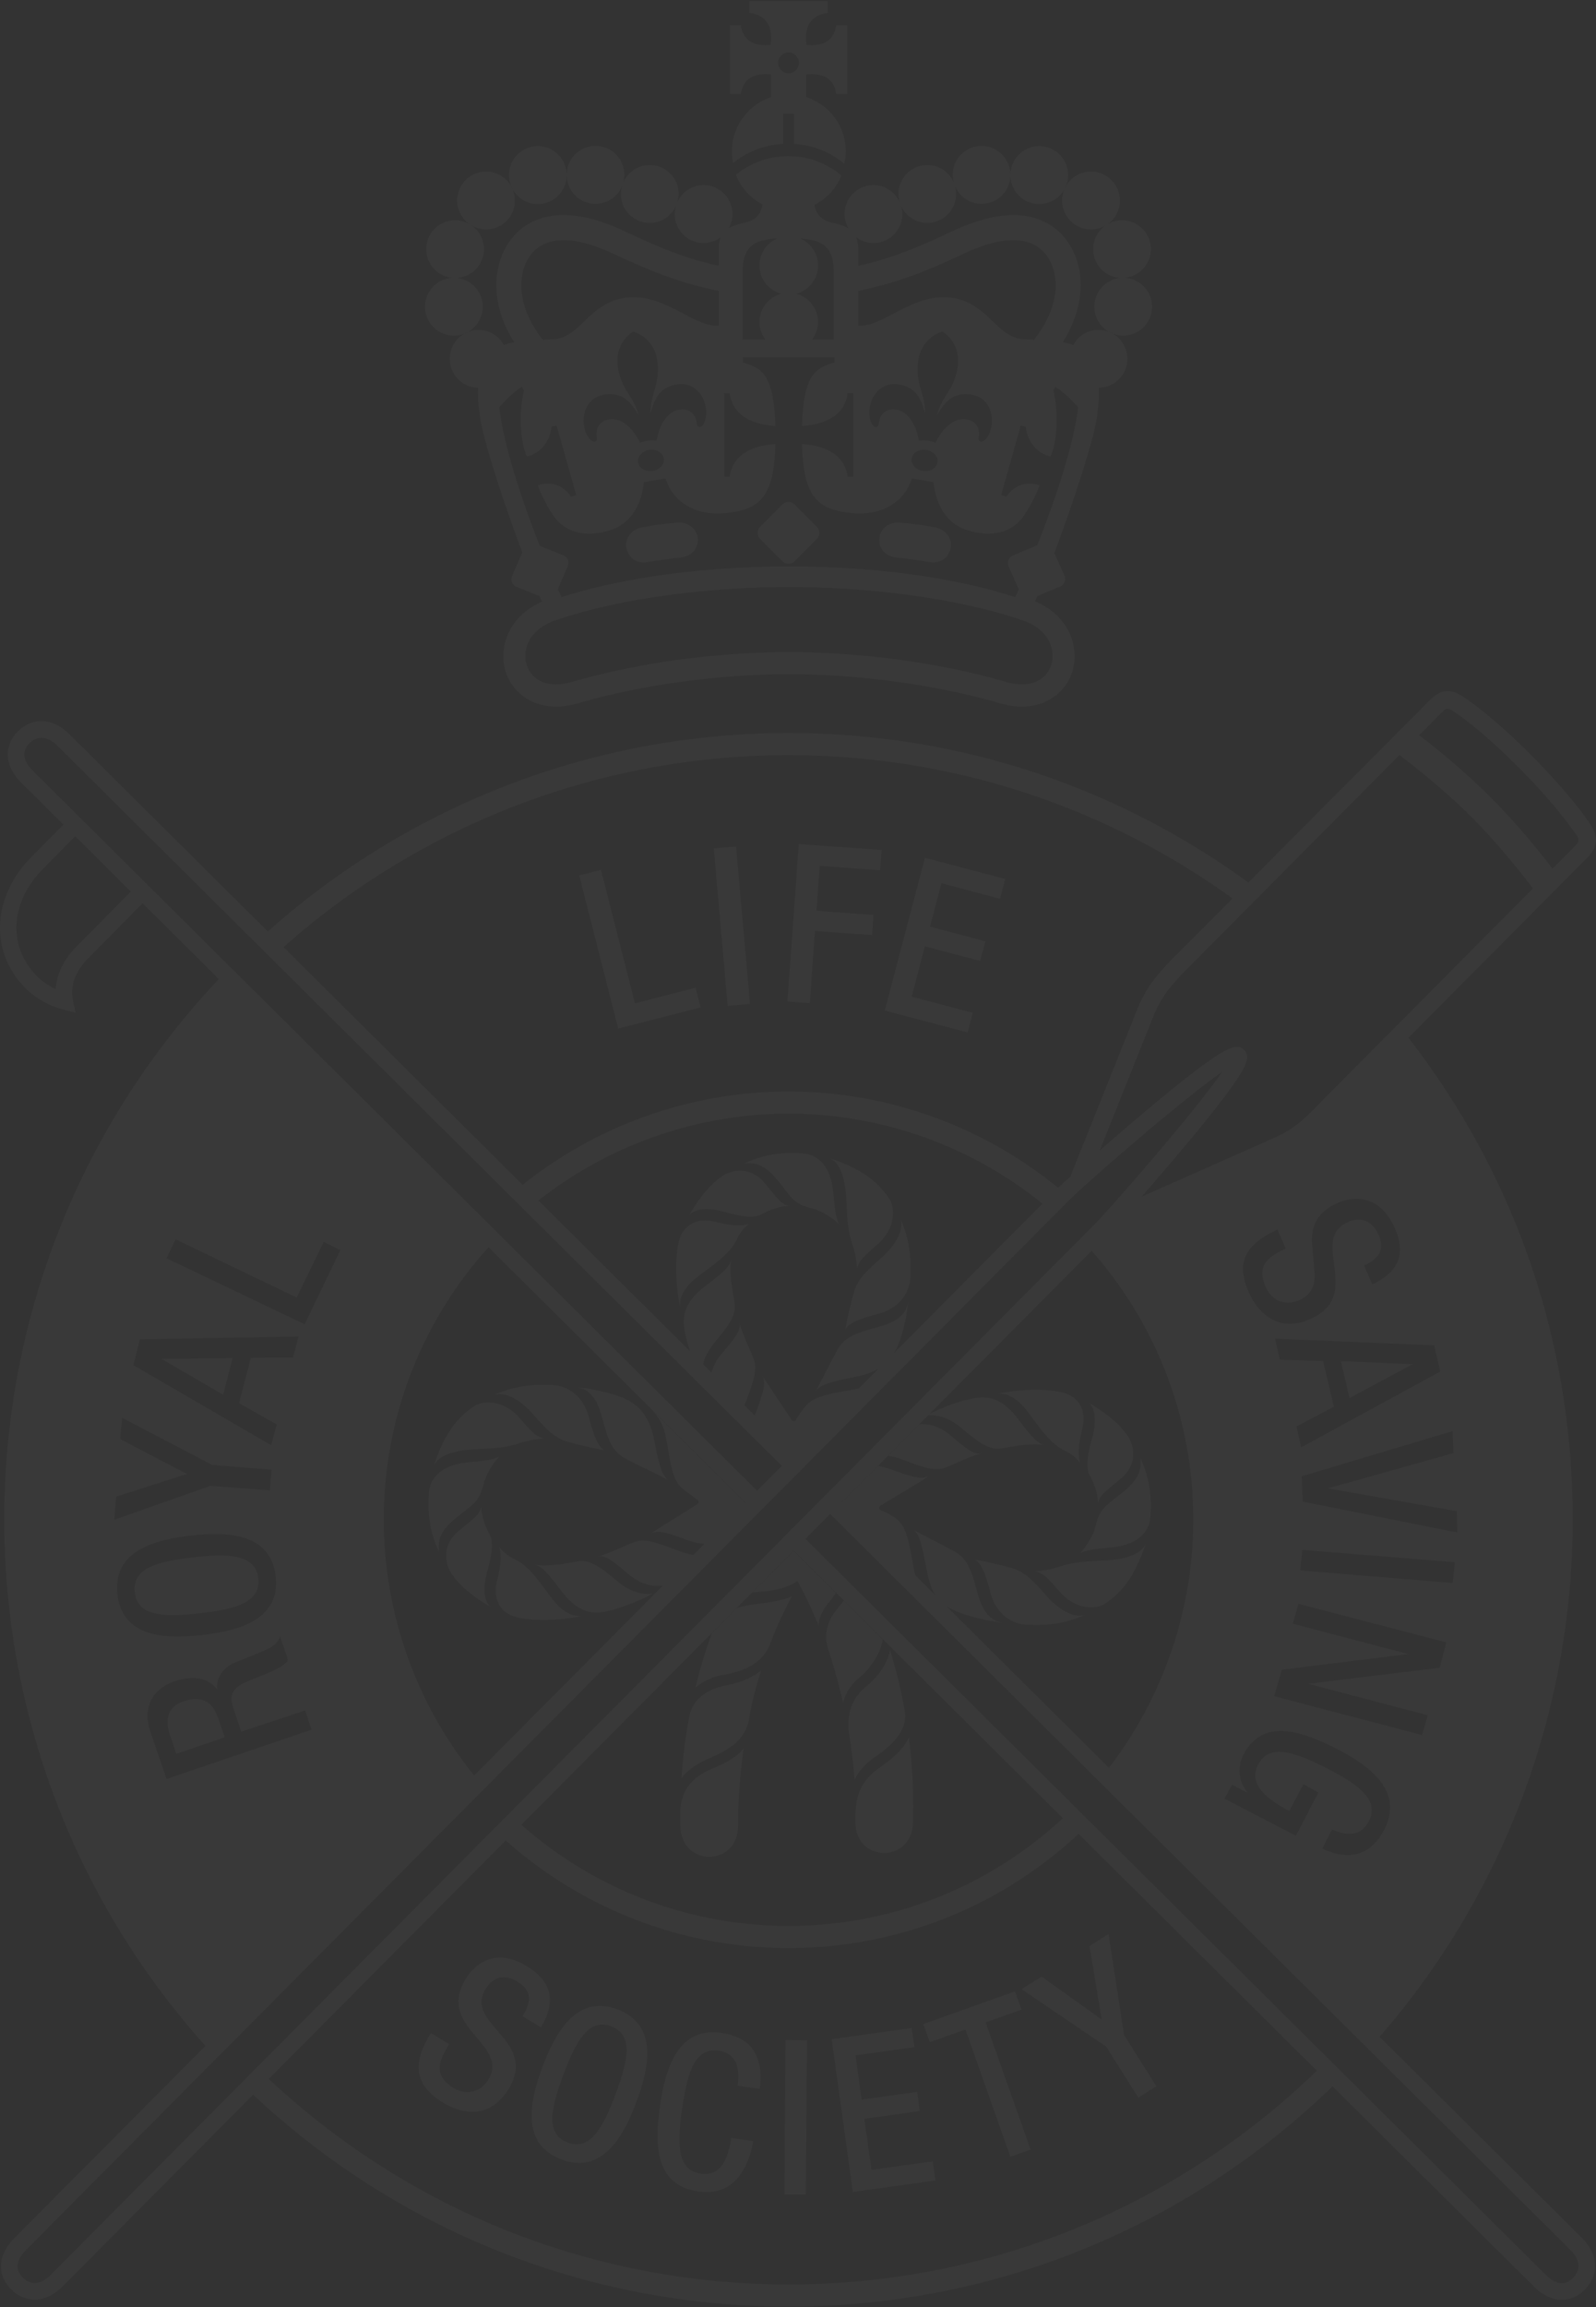 <svg width="1008" height="1456" xmlns="http://www.w3.org/2000/svg"><rect width="100%" height="100%" fill="#333333" stroke="none"/><path d="M902.67 442.233c9.315-9.383 15.392-7.095 25.754.466 10.292 7.422 23.472 18.648 38.677 33.889 15.508 15.59 26.476 28.637 33.904 38.743 7.708 10.27 10.385 17.06 1.071 26.396L889.537 654.922c67.994 87.709 103.76 192.712 103.76 304.086 0 120.29-43.31 236.029-121.969 326.421l127.79 126.965c6.8 6.769 8.267 13.304 8.267 17.598.024 5.462-2.282 10.806-6.45 14.984-4.098 4.178-9.081 6.395-14.39 6.442-4.238.023-10.758-1.424-17.767-8.38l-127.162-126.31c-92.77 89.645-214.6 138.984-343.624 138.984-126.254 0-246.058-47.472-338.106-133.733L39.523 1443.015c-6.799 6.839-13.319 8.262-17.58 8.262-5.472 0-10.781-2.31-14.95-6.488-4.144-4.13-6.356-9.125-6.38-14.47 0-4.224 1.444-10.76 8.406-17.785l120.736-121.363C47.79 1199.868 2.685 1082.145 2.685 959.008c0-127.572 48.132-248.539 135.522-341.102l-48.154-47.845c-5.91 5.97-33.334 33.727-34.429 34.835l-.034.034c-7.87 7.958-11.386 17.41-9.593 25.906l1.746 8.332-8.196-2.17c-8.965-2.357-16.859-6.862-23.495-13.397-22.727-22.756-21.167-57.53 3.702-82.667l9.135-9.241.559-.565 1.124-1.137.845-.855.562-.569 8.08-8.172L13.42 493.93c-7.032-6.955-8.522-13.49-8.522-17.738-.023-5.345 2.142-10.34 6.24-14.47 4.169-4.225 9.478-6.582 14.95-6.605 4.261-.024 10.78 1.354 17.627 8.122l125.439 124.63c90.697-80.8 207.287-125.26 328.838-125.26 105.204 0 205.587 32.651 290.463 94.337zm-221.445 715.135c-50.017 46.491-114.844 72.07-183.233 72.07-66.085 0-129.258-24.109-178.577-67.893L169.76 1312.036c89.393 83.648 205.704 129.672 328.233 129.672 125.276 0 243.59-47.868 333.704-134.853zm-156.92-201.884l-15.579 15.684 467.41 464.356c3.54 3.547 7.125 5.39 10.362 5.39 2.492-.022 4.844-1.143 6.986-3.313 1.56-1.587 3.423-4.178 3.423-7.586-.024-3.29-1.817-6.791-5.193-10.152 0 0-232.04-230.52-467.41-464.38zm247.524-278.95c-24.73 17.015-84.736 69.2-96.239 80.637l-.093.023-659.003 662.739c-3.54 3.548-5.402 7.142-5.38 10.363 0 2.52 1.096 4.877 3.261 7.048 1.584 1.564 4.145 3.43 7.568 3.43 3.283 0 6.776-1.796 10.152-5.18 376.97-379.098 376.946-379.075 659.143-662.856 10.315-10.386 63.406-71.207 80.591-96.204zm-275.7 610.926l13.529.14-.676 97.37-13.575-.022.722-97.488zm-61.567.07c5.682-4.248 12.737-5.788 20.957-4.574 18.768 2.73 26.755 14.003 24.38 34.588l-.163.77-13.925-2.007.14-.817c.21-1.82.326-3.5.326-5.088 0-9.615-4.075-14.913-12.388-16.174-14.484-2.1-19.56 12.323-23.006 36.27-2.096 14.376-3.283 28.683 2.189 36.012 2.165 2.917 5.285 4.62 9.523 5.228 12.848 1.898 16.884-9.384 19.013-20.885l.128-.704.07-.91 13.995 2.03s-.163.98-.163 1.004c-3.26 15.894-11.923 34.145-34.696 30.737-8.522-1.19-14.996-4.667-19.21-10.339-8.337-11.156-6.94-29.5-4.774-44.227 1.933-13.374 5.868-32.162 17.604-40.914zm141.273-7.655l1.7 12.09-.35.046c-1.443.187-34.206 4.831-36.86 5.111l1.715 12.401.124.897.062.449.187 1.348c.888 6.425 1.733 12.535 1.777 12.866l16.236-2.268 1.042-.145 17.813-2.489 1.654 12.113-16.23 2.282-1.04.146-.52.073-1.04.146-16.215 2.278c.044.33 1.024 7.314 2.057 14.694l.199 1.416c1.103 7.877 2.203 15.748 2.238 16.075.361-.059 10.048-1.4 19.644-2.728l1.15-.16 17.953-2.48 1.7 12.066-52.183 7.282-13.389-96.46 50.576-7.05zm-207.218-11.717c6.404-2.964 13.622-2.964 21.423-.023 7.754 2.964 13.18 7.725 16.137 14.167 6.054 13.467.442 31.741-4.285 44.321-4.703 12.627-12.527 30.13-25.893 36.152-6.473 3.058-13.692 3.058-21.446 0-7.777-2.894-13.203-7.608-16.137-14.05-1.91-4.2-2.678-8.869-2.678-13.7 0-10.62 3.68-21.985 6.916-30.667 4.774-12.65 12.69-30.178 25.963-36.2zm272.44-11.389l4.146 11.53-10.145 3.594-.77.273-.771.273-.77.273a2395.82 2395.82 0 01-10.248 3.615c.648 1.837 7.128 20.167 13.723 38.818l.825 2.332c6.87 19.427 13.604 38.472 13.744 38.857l.117.327-12.784 4.48s-28.13-79.61-28.362-80.263c-.315.113-5.584 1.972-10.951 3.864l-1.15.406-10.463 3.689-4.075-11.46 57.935-20.608zm-255.022 22.102c-3.982-1.564-7.545-1.564-10.851 0-8.473 3.815-14.235 16.998-18.938 29.381l-.389 1.03c-5.1 13.63-9.291 27.4-5.519 35.686 1.49 3.314 4.168 5.648 8.197 7.141 4.005 1.54 7.59 1.54 10.967.024 8.066-3.724 13.839-16.198 18.82-29.36l.414-1.098c8.5-22.569 11.014-37.6-2.701-42.804zm-75.608-42.734c6.73-1.75 14.204-.163 22.214 4.668 15.648 9.499 18.722 21.892 9.454 37.833l-.442.84-11.596-7.002s.419-.84.442-.84c5.682-9.499 4.564-15.94-3.656-20.982-4.121-2.497-7.987-3.337-11.503-2.497-3.47.91-6.403 3.36-8.755 7.352-5.404 8.904-1 15.843 4.905 22.925l.446.531.224.266.453.533.228.266.457.535.46.535.232.268.738.853.493.572c.412.478.823.96 1.232 1.446l.49.585.244.295.485.591c6.833 8.418 12.247 18.225 3.816 32.23-4.564 7.656-10.386 12.417-17.302 14.144-9.85 2.358-19.257-2.007-23.96-4.83-8.616-5.205-13.576-10.923-15.206-17.505-1.746-7.165.42-15.66 6.637-25.953l.465-.794 11.55 7.025s-.42.747-.42.77l-.357.599-.352.595c-5.581 9.511-8.65 18.086 4.25 25.973 3.888 2.217 8.103 2.894 11.945 1.914 3.935-.934 7.311-3.547 9.756-7.515 1.747-2.894 2.469-5.602 2.469-8.146 0-6.534-4.75-12.206-9.71-18.11-5.59-6.559-11.69-13.724-11.69-22.943 0-4.178 1.234-8.776 4.355-13.91 2.375-3.968 7.684-10.946 16.509-13.117zm389.753-15.614l.07.56s.093.794.07.794c1.018 6.551 2.502 16.139 3.998 25.839l.257 1.663c2.693 17.466 5.344 34.755 5.315 34.813l20.468 32.442-11.41 7.258-.21-.326s-.256-.444-.233-.444c-18.349-29.01-19.816-31.368-19.816-31.461l-.562-.38-.42-.284a95482.34 95482.34 0 01-24.977-16.947l-1.603-1.088-24.428-16.578-.525-.356c-.63-.427-.971-.66-.971-.66l.442-.303s11.945-7.585 12.341-7.585c0 0 36.489 26.093 37.793 27.05-.126-.789-1.973-11.928-3.825-23.085l-.227-1.365-3.598-21.67-.026-.155-.009-.053 12.086-7.679zm-198.882-241.91l-171.987 173.013c46.641 41.147 106.299 63.81 168.68 63.81 64.641 0 125.929-24.133 173.291-67.94L501.298 978.612zm-31.575 124.724c-2.259 16.128-3.656 33.352-3.586 48.71.163 26.21-35.72 26.302-36.349.793-.093-3.478-.023-6.885-.093-10.386.815-12.23 6.427-20.562 20.282-26.28 8.057-3.338 15.927-7.609 19.746-12.837zm374.128.164c-19.979-10.106-33.438-13.093-43.59-9.733-6.287 2.054-11.317 6.629-14.926 13.63a22.983 22.983 0 00-2.469 10.34c0 4.97 2.096 9.942 5.356 13.886l-10.06-5.25-4.82 8.751 45.128 23.41 14.18-27.284-9.453-5.205-3.938 7.495-.361.689-.544 1.034a4114.072 4114.072 0 00-4.052 7.727l-.803-.436-.8-.441c-10.387-5.758-19.89-12.698-19.89-21.622 0-2.124.536-4.388 1.747-6.745 1.956-3.828 4.634-6.232 8.173-7.399 8.755-2.824 21.912 2.848 34.835 9.382 12.9 6.582 25.265 13.887 28.176 22.686 1.14 3.594.721 7.189-1.258 11.04-4.261 8.425-12.132 10.082-23.192 5.158l-6.124 11.95c16.928 8.355 30.923 4.154 39.19-12.067l.243-.495c3.517-7.244 4.25-14.218 2.155-20.767-4.541-13.84-20.957-23.596-32.903-29.734zm-269.809-7.072c2.142 17.201 3.19 35.195 2.561 54.217-.838 25.416-36.744 25.043-36.371-1.167.023-1.33 0-2.59 0-3.944.232-14.47 5.146-22.896 15.531-30.155 8.709-6.091 14.996-11.74 18.28-18.951zm-11.899-55.127a322.497 322.497 0 019.408 39c1.397 10.199-5.566 19.581-18.838 28.427-4.89 3.29-10.293 8.635-13.017 14.703-.699-9.942-2.096-21.402-3.726-31.297-.861-11.11 2.12-20.352 10.968-27.704 8.825-7.492 13.599-14.937 15.205-23.13zm-385.305-8.612l-.442 1.12c-1.235 3.198-3.61 5.625-12.644 9.242l-15.16 6.115c-7.264 2.988-11.479 8.8-11.479 15.357 0 .654.14 1.33.233 2.008-7.265-10.083-19.98-7.842-27.128-5.438-7.032 2.474-12.155 6.651-14.833 12.066-2.724 5.648-2.864 12.51-.349 19.862l10.106 29.57.163.094 91.396-31.065-3.936-12.136-40.447 13.396s-1.397-4.317-4.68-14.026c-.792-2.428-1.42-4.575-1.42-6.652 0-4.598 3.097-8.145 9.454-10.83l13.761-5.577c0-.01.072-.044.162-.085l.188-.081.163-.068c4.447-2.007 10.478-4.971 11.829-7.725.023-.047.023-.07.023-.117v-.03l-.002-.016-.003-.036c-.029-.25-.19-.834-.837-2.791l-.103-.313c-.608-1.832-1.597-4.749-3.2-9.44l-.815-2.404zm303.853 21.518c-2.818 9.36-5.938 20.002-7.382 29.478-1.91 12.673-9.966 19.418-25.148 25.906-6.916 2.941-13.785 7.259-17.744 12.72.838-13.303 2.538-27.4 5.076-39.606 2.143-10.316 10.898-16.688 23.1-19.068 8.755-1.728 16.486-4.692 22.098-9.43zm-172.127-267.07c-42.659 47.216-66.154 108.06-66.154 171.87 0 58.791 20.258 116.019 57.073 161.507l119.152-119.8c-6.218.677-13.715-.537-21.376-7.002-10.449-8.814-15.03-12.542-19.71-11.336l-.161.043.697-.206c8.556-2.599 15.801-6.46 21.964-8.795l.656-.244c7.474-2.707 16.44 1.4 28.105 5.625 2.539.91 5.705 1.867 9.105 2.52l6.962-7.001c-3.376-.234-6.985-.957-10.804-2.381-13.156-4.901-18.256-6.255-23.146-4.061 2.48-1.67 7.715-4.959 13.072-8.3l.805-.502 1.205-.751.8-.499c6.385-3.975 12.285-7.632 13.155-8.27 1.723-1.26 1.467-2.216.466-3.01-1.397-1.12-4.657-3.478-8.988-6.722-6.567-4.9-7.894-16.08-10.06-28.333-1.606-9.01-2.864-14.564-10.012-22.056l59.308 58.931.093-.093zm380.904 2.264L531.71 948.04l.07.07 22.796-22.92c2.865.514 5.799 1.214 8.826 2.358 13.156 4.901 18.744 6.115 23.145 4.06-2.61 1.77-8.026 5.109-13.596 8.485l-.956.579-.478.289-.955.577a2131.551 2131.551 0 01-14.076 8.416c-1.84 1.073-1.56 2.357-.466 2.987 1.095.63 6.334 2.38 10.688 6.021 6.264 5.275 7.87 16.758 10.06 28.988.395 2.264.791 4.27 1.303 6.161l12.645 12.557c-2.26-3.548-3.936-8.216-5.216-14.704-.502-2.562-.966-4.986-1.416-7.253l-.206-1.035c-1.886-9.384-3.58-15.903-6.854-18.085a669.863 669.863 0 008.588 4.51l1.18.61c6.684 3.456 13.261 6.822 17.033 9.047 7.545 4.457 10.06 12.65 13.296 24.67 2.073 7.678 5.472 17.97 15.997 19.557-6.869-.49-19.047-3.22-26.801-6.161-3.283-1.26-6.054-2.544-8.5-4.085l102.573 101.9c34.346-44.625 53.254-100.01 53.254-156.63 0-62.782-22.773-122.717-64.175-169.606zm-573.467 284.314c16.279-5.344 20.225 6.04 22.37 12.187.023.163 3.585 10.55 3.585 10.55l-30.643 10.409-.98-2.953-.195-.585-1.286-3.87-.214-.645-.943-2.835-.148-.445-.406-1.214-.02-.057c-.885-2.637-1.327-5.11-1.327-7.328 0-6.302 3.446-10.923 9.71-13.047zm704.076-61.518l-3.586 12.51 73.093 19.185-80.032 9.895-4.774 16.688 93.375 24.506 3.563-12.463-75.539-19.885 83.06-10.106 4.261-16.01-93.421-24.32zm-287.227-2.077l24.66 24.53c-1.211 8.425-7.15 17.76-14.81 24.202-5.053 4.248-8.732 9.452-10.223 15.964-2.398-10.526-5.937-23.876-9.523-34.169-2.725-8.658-.745-17.644 6.217-25.79a70.722 70.722 0 003.679-4.737zm-32.716-2.614c-5.332 9.896-9.594 19.091-13.599 29.687-4.238 11.203-13.994 17.038-29.596 19.815-7.241 1.307-13.18 4.038-17.743 8.216 2.98-12.51 6.31-23.41 10.432-34.496l15.764-15.87c3.423-1.12 7.265-1.914 11.55-2.45 8.615-1.075 16.812-2.195 23.192-4.902zm-335.707-31.671c-11.363-9.126-30.434-8.192-43.777-6.699-13.366 1.54-32.18 4.878-41.262 16.268-4.377 5.554-6.147 12.486-5.239 20.631.908 8.263 4.145 14.68 9.617 19.069 11.154 9.032 29.316 8.355 43.87 6.745 14.553-1.704 32.39-5.088 41.262-16.268 4.377-5.461 6.147-12.416 5.216-20.678-.908-8.239-4.168-14.657-9.687-19.068zm336.848 2.94l26.662 26.467c-1.234 1.984-2.585 3.92-4.168 5.788-3.4 3.874-6.497 8.986-6.776 14.797-3.982-9.359-8.36-19.231-13.39-28.03-6.45 4.574-15.578 6.325-27.127 7.142-.443.046-.885.07-1.304.093l26.103-26.257zm114.541 5.485c2.723.47 5.852 1.108 8.97 1.8l1.1.246c5.487 1.24 10.789 2.605 13.612 3.462 8.056 2.404 13.529 8.332 21.702 17.668 5.262 5.975 15.787 14.587 24.45 11.646-13.762 5.998-25.242 6.932-37.071 6.325-7.242-.257-18.861-4.761-23.006-20.165-3.19-11.81-5.472-18.275-9.757-20.982zM315.34 976.28c2.305 3.15 5.402 5.578 9.291 7.469 8.243 3.99 13.855 11.32 21.19 21.378l.759 1.03c5.414 7.292 11.238 13.991 20.78 13.79-19.42 3.852-35.091 2.591-42.822.21-5.519-1.726-14.111-8.005-10.618-22.522 2.165-8.892 3.004-14.89 1.42-21.355zm-193.2 6.558c14.437-1.587 28.805-2.287 35.953 3.478 2.91 2.287 4.564 5.485 5.03 9.779.07.77.116 1.494.116 2.217 0 3.314-.931 6.115-2.84 8.542-5.775 7.189-19.91 9.686-34.3 11.297-24.054 2.707-39.283 1.447-40.936-13.21-.489-4.365.396-7.89 2.701-10.806 4.634-5.812 14.554-9.08 34.276-11.297zm242.682 2.544c8.313-1.423 15.485 4.621 25.055 12.533 6.124 5.088 13.063 8.706 22.354 7.89-9.151 4.924-19.886 8.915-28.664 11.039-10.176 2.473-19.094.326-29.363-13.187-8.5-11.18-11.876-15.217-16.929-16.267 8.616 1.633 19.886-.7 27.547-2.008zm358.83-11.226c-6.288 18.718-13.483 29.851-25.964 38.066-5.053 3.338-18.116 4.295-28.525-7.795-9.174-10.62-10.78-11.46-15.252-12.836 4.937-.117 11.946-1.704 15.346-2.894 8.312-2.871 16.16-3.291 28.548-3.898 7.94-.374 22.4-2.217 25.846-10.643zm-419.698-23.549c0 5.625 2.584 12.813 4.89 17.038 2.864 4.504 2.375 11.693-1.165 24.342-2.258 8.099-2.77 17.855 2.05 22.15-16.487-9.71-21.889-17.225-24.24-20.516-4.495-6.231-6.777-18.368 4.214-27.423 10.804-8.916 13.482-10.76 14.25-15.591zm518.568 27.564l-1.304 12.906 96.239 7.959 1.397-13.117-96.332-7.748zm-102.41-58.115c6.706 13.513 7.358 27.494 6.38 37.996-.745 8.076-6.985 16.594-23.472 18.415-8.266.91-14.81 1.027-21.003 3.734 3.935-3.828 8.616-11.436 9.943-17.178 2.724-11.67 7.195-13.046 17.44-21.495l.57-.472.566-.478c6.01-5.125 11.176-11.252 9.576-20.522zm-404.679-.77c-3.912 3.85-8.615 11.436-9.943 17.177-2.7 11.67-7.172 13.047-17.417 21.496-6.473 5.321-12.435 11.623-10.735 21.472-6.683-13.514-7.358-27.494-6.38-37.973.745-8.075 7.009-16.617 23.495-18.438 8.266-.91 14.81-1.027 20.98-3.734zm602.024-16.08L822.126 931.7l.652 15.94 97.613 19.512-.326-13.42s-19.93-3.54-40.225-7.142l-2.298-.408c-17.23-3.058-34.191-6.067-38.907-6.896 10.479-2.848 79.287-22.22 79.287-22.22l-.465-13.863zM77.246 894.85l-1.374 13.186c.21.397 36.232 19.068 42.24 22.173-1.91.63-44.755 14.353-44.755 14.353l-1.187 14.564 60.728-21.402.011.001.089.008c2.117.18 37.413 2.815 37.413 2.815l1.118-13-37.536-3.01-.017-.011c-.545-.307-14.311-7.506-28.077-14.7l-1.685-.88c-13.463-7.034-26.41-13.794-26.41-13.794l-.558-.303zm610.476-9.5c16.51 9.71 21.888 17.248 24.263 20.516 4.494 6.231 6.776 18.368-4.214 27.423-10.828 8.916-13.483 10.76-14.251 15.614-.023-5.648-2.585-12.836-4.89-17.037-2.864-4.528-2.398-11.717 1.141-24.366 2.282-8.1 2.771-17.855-2.05-22.15zM26.134 465.62c-3.4.023-5.96 1.89-7.544 3.5-2.142 2.17-3.237 4.528-3.214 7.025 0 3.245 1.887 6.815 5.426 10.316l457.374 454.367 15.601-15.684C261.877 694.763 36.333 470.73 36.333 470.73c-3.376-3.361-6.915-5.135-10.199-5.112zM364.38 875.5c6.87.513 20.678 3.244 28.385 6.371 9.617 3.921 17.185 10.573 20.468 27.237 2.702 13.793 4.634 22.196 8.826 24.996a231.77 231.77 0 00-5.935-3.072l-1.146-.573c-.96-.479-1.933-.96-2.91-1.439l-1.757-.86-1.17-.571c-6.226-3.034-12.199-5.906-15.49-7.862-7.545-4.457-10.06-12.65-13.297-24.646-2.072-7.702-5.449-17.994-15.974-19.581zm216.393 23.339c5.798-.327 12.55 1.143 19.443 6.955 10.444 8.788 15.025 12.516 19.705 11.314l.154-.042-.685.204c-8.556 2.599-15.802 6.46-21.964 8.795l-.656.244c-7.475 2.707-16.44-1.377-28.106-5.601-2.189-.817-4.843-1.494-7.707-1.96zm-281.01-11.576c5.076-3.338 18.14-4.295 28.525 7.795 7.318 8.489 9.82 10.726 12.815 11.983l.27.11c.677.27 1.388.497 2.19.743-4.936.14-11.945 1.727-15.345 2.894-8.313 2.894-16.16 3.291-28.548 3.875-7.94.396-22.4 2.24-25.847 10.689 6.287-18.741 13.482-29.874 25.94-38.09zm330.352-7.726c19.42-3.85 35.068-2.59 42.798-.186 5.542 1.703 14.135 7.982 10.619 22.499-2.143 8.915-2.981 14.913-1.42 21.378-2.283-3.174-5.38-5.601-9.292-7.492-8.22-3.99-13.855-11.32-21.19-21.355-5.611-7.702-11.526-15.054-21.515-14.844zm-318.313.864c13.785-5.998 25.265-6.932 37.094-6.302 7.241.257 18.86 4.738 23.006 20.142 3.19 11.81 5.472 18.251 9.78 21.005-2.788-.48-5.996-1.134-9.183-1.843l-1.123-.252c-5.418-1.227-10.623-2.567-13.422-3.413-8.034-2.427-13.506-8.355-21.702-17.69-5.24-5.976-15.765-14.565-24.45-11.647zm302.106 2.264c10.269-2.1 19.094-.35 29.363 13.186 8.476 11.18 11.852 15.194 16.928 16.244-8.615-1.633-19.862.7-27.546 2.008-8.29 1.423-15.485-4.598-25.056-12.557-5.867-4.854-12.574-8.799-21.306-8.262l1.071-1.074c7.382-3.757 16.743-7.561 26.546-9.545zm191.43-37.833l2.98 13.233 12.583.407.862.028.863.028.861.028c6.155.199 11.904.385 12.192.396.356 1.606 2.414 10.364 4.686 19.939l.21.886.211.89 1.061 4.46.211.888.21.883.21.878c-.269.14-5.347 2.83-10.73 5.682l-.752.399-.753.4-.753.398-10.67 5.654 2.958 13.117 87.832-47.822-3.865-16.548-100.407-4.224zm-616.833-1.33L88.4 845.253l-4.168 16.29 86.971 50.483 3.586-13.046s-23.262-13.14-23.821-13.467l7.428-28.614h.078c.79-.004 6.637-.044 12.65-.087l.859-.006 13.062-.093h.036l3.423-13.21zM497.992 702.86c-57.236 0-113.051 19.441-157.9 54.8l95.704 95.107c-1.327-3.99-2.445-8.075-3.237-11.926-2.072-10.293-.326-19.161 13.157-29.43 11.153-8.496 15.159-11.904 16.23-16.968-1.63 8.612.698 19.908 2.002 27.61 1.42 8.309-4.61 15.52-12.527 25.113-3.12 3.804-6.124 8.472-7.359 13.793l5.31 5.275c1-3.734 2.91-7.702 6.263-11.693 8.79-10.446 12.49-15.059 11.31-19.729l-.039-.148.203.683c2.592 8.575 6.445 15.837 8.774 22.014l.244.658c2.7 7.491-1.374 16.454-5.612 28.17-.093.233-.163.513-.256.793l6.473 6.442c.21-.653.373-1.307.629-1.96 4.89-13.187 6.59-18.858 4.051-23.2 1.463 2.183 4.17 6.249 7.064 10.597l.513.77.773 1.161.517.776.773 1.161.513.77c3.918 5.882 7.498 11.244 8.126 12.119 1.258 1.727 2.352 1.564 2.981.467.629-1.12 2.608-4.505 6.264-8.87 5.24-6.277 16.696-7.888 28.92-10.082 1.537-.256 3.028-.536 4.518-.84l116.008-116.649c-45.29-36.642-102.014-56.784-160.39-56.784zM846.832 859c1.094.047 42.496 1.797 45.43 1.914-1.215.658-9.904 5.317-18.872 10.124l-1.718.92-1.145.614c-9.136 4.897-17.765 9.52-18.223 9.767-.112-.493-1.32-5.66-2.575-11.01l-.203-.868A5316.305 5316.305 0 00846.832 859zm-699.893-1.937l-6.007 23.152-38.98-22.662 44.987-.49zm426.637-35.474l-.04.511c-.595 6.967-3.063 18.813-6.107 26.327-.768 1.914-1.7 3.688-2.724 5.392l-9.78 9.849c-3.796 2.287-8.546 4.084-14.693 5.298-13.762 2.707-22.145 4.667-24.94 8.845 4.937-9.195 10.829-21.192 14.158-26.863 4.448-7.562 12.621-10.083 24.613-13.327 7.661-2.1 17.93-5.485 19.513-16.034v.002zm-4.89-52.632c5.985 13.794 6.916 25.3 6.288 37.133-.233 7.258-4.727 18.905-20.096 23.036-11.782 3.197-18.232 5.508-20.957 9.802 1.35-7.865 4.098-19.115 5.496-23.76 2.421-8.051 8.336-13.536 17.65-21.704 5.961-5.275 14.53-15.824 11.62-24.507zm-457.723 13.21l-5.798 11.927 87.251 41.637 22.54-46.702-10.478-5.275-8.164 16.762-1.015 2.084c-3.97 8.149-7.76 15.929-7.936 16.28-.376-.183-18.728-9.001-37.348-17.949l-2.28-1.095-36.772-17.669zm753.542-24.249c-8.918-3.15-17.487.187-20.747 1.774-13.412 6.325-15.136 15.894-15.136 23.549l.862 11.016c.047.303.885 10.246.885 10.246 0 5.321-1.048 11.926-9.291 15.8-4.191 2.008-8.616 2.358-12.481 1.004-3.796-1.354-6.94-4.318-8.872-8.355-2.515-5.345-3.12-9.733-1.84-13.397 1.896-5.162 7.462-8.355 13.348-11.199l.787-.377c0-.047-5.17-11.95-5.17-11.95-11.27 5.135-18.046 10.993-20.56 17.925-.792 2.17-1.188 4.48-1.188 6.978 0 4.668 1.397 9.943 4.215 15.964 3.073 6.442 14.995 26.583 39.329 15.054 15.356-7.27 15.68-18.663 14.384-30.197l-.09-.777-.046-.39-.095-.777c-.097-.778-.198-1.555-.298-2.331-.075-.579-.15-1.155-.222-1.73l-.085-.687c-1.195-9.728-1.544-18.681 8.503-23.49 4.238-2.007 8.103-2.404 11.48-1.167 3.493 1.284 6.287 4.155 8.313 8.543 1.886 3.944 2.305 7.538 1.257 10.712-1.257 3.478-4.843 6.559-10.222 9.056a787.95 787.95 0 002.237 5.111l.273.623c1.326 3.018 2.683 6.099 2.683 6.099 8.359-3.921 14.11-9.08 16.276-15.124 2.166-5.998 1.304-13.21-2.561-21.425-3.959-8.356-9.315-13.77-15.928-16.081zm-435.252 23.806c1.723-5.555 7.987-14.167 22.47-10.643 8.872 2.147 14.857 2.988 21.307 1.424-3.167 2.287-5.566 5.391-7.475 9.312-3.959 8.239-11.294 13.864-21.306 21.216-7.684 5.624-14.996 11.552-14.787 21.565-3.842-19.465-2.584-35.125-.21-42.874zm94.586-50.856c18.698 6.301 29.805 13.513 38.001 26 3.33 5.088 4.285 18.18-7.777 28.614-10.595 9.172-11.433 10.759-12.807 15.263-.116-4.924-1.723-11.95-2.887-15.357-2.888-8.332-3.284-16.197-3.889-28.614-.373-7.958-2.212-22.452-10.641-25.906zm-53.976 3.547c13.505-6.721 27.453-7.398 37.909-6.418 8.056.77 16.579 7.025 18.395 23.55.885 8.285 1.025 14.843 3.702 21.051-3.818-3.944-11.386-8.635-17.114-9.989-11.643-2.707-13.017-7.188-21.446-17.458-5.333-6.488-11.596-12.44-21.446-10.736zm-14.158 8.146c6.24-4.505 18.35-6.792 27.384 4.224 8.895 10.83 10.735 13.514 15.555 14.284-5.612.023-12.784 2.59-16.999 4.901-4.494 2.87-11.666 2.404-24.287-1.144l-.386-.107c-8.002-2.194-17.518-2.593-21.711 2.161 9.663-16.547 17.207-21.939 20.444-24.32zm428.15-266.02L746.915 614.36c-9.478 9.942-13.785 16.034-18.21 26.42l-34.113 85.304a2073.372 2073.372 0 0130.341-26.023c14.6-12.253 26.569-21.799 35.58-28.334 15.276-11.086 21.167-13.233 25.265-9.125 4.052 4.084 1.91 9.989-9.198 25.276-6.543 9.01-16.09 20.982-28.338 35.592a2282.173 2282.173 0 01-27.174 31.718l84.782-37.552c10.036-4.785 15.974-9.336 25.475-19.255L968.15 560.703c-8.802-11.74-23.751-29.967-38.63-44.951-15.23-15.194-33.974-30.458-45.663-39.21zm-385.863.07c-117.825 0-230.853 42.99-318.895 121.13L330.08 747.742c47.549-37.973 106.973-58.908 167.912-58.908 62.056 0 122.342 21.612 170.333 60.822l.303-.303c1.187-1.19 3.772-3.571 7.335-6.792l9.206-22.972 1.173-2.929 1.174-2.93c15.648-39.053 31.013-77.423 31.013-77.479 5.006-11.716 10.082-18.788 20.468-29.64l39.445-39.607c-82.104-59.095-178.949-90.393-280.45-90.393zm86.18 64.72l50.738 13.396-3.306 12.487-.264-.07-.246-.065-15.562-4.116-1.096-.29c-9.52-2.518-19.517-5.165-19.856-5.262-.084.295-1.52 5.749-3.087 11.713l-.23.876a8706.558 8706.558 0 00-3.878 14.788c.337.094 9.081 2.416 17.74 4.715l1.038.275 16.197 4.3-3.354 12.369-16.152-4.266-2.071-.547-14.844-3.924-.464-.123c-.796-.211-1.276-.339-1.35-.36-.311 1.247-2.164 8.34-4.052 15.53l-.257.98c-1.845 7.024-3.656 13.89-4.027 15.232.698.164 38.607 10.246 38.607 10.246l-3.26 12.37-52.346-13.817 25.381-96.437zm-204.61 7.632l.093.35c.107.416 5.38 21.139 10.667 41.904l.622 2.442c4.866 19.11 9.572 37.583 10.087 39.558.335-.079 9.169-2.356 18.265-4.704l1.706-.44c9.287-2.397 18.31-4.729 18.31-4.729l3.19 12.487-52.066 13.303-24.613-96.624 13.739-3.547zm85.341-14.727l8.755 99.354-14.11 1.214-8.733-99.401 14.088-1.167zm39.562-1.588l52.37 3.758-.956 12.813-18.273-1.307-1.135-.081c-9.273-.663-18.449-1.32-18.78-1.342-.023.35-.512 7.252-1.004 14.152l-.064.9c-.47 6.587-.924 12.911-.958 13.235 1.216.115 8.49.647 16.157 1.198l1.024.074 1.025.074 1.025.073c8.352.6 16.272 1.16 16.443 1.171l.349.024-.908 12.766s-35.348-2.52-36.07-2.59c-.021.34-.738 10.419-1.49 21.007l-.097 1.354-.048.677-.096 1.354-1.505 21.142-14.134-1.073 7.125-99.379zM47.51 527.794a5659.82 5659.82 0 00-4.031 4.068l-.56.566-1.978 1.999-.849.858-.564.57A15412.17 15412.17 0 0027.3 548.238l-.06.06-.02.02-.015.015c-20.957 21.169-22.47 49.06-3.749 67.8 3.447 3.431 7.382 6.069 11.69 8.076.605-9.312 5.076-18.695 12.993-26.677l34.463-34.868zm870.529-78.84c-3.167-2.17-4.844-2.1-6.776 0l-14.973 15.077c11.666 8.73 29.852 23.76 45.174 39.21 13.187 13.138 26.065 28.292 34.998 39.73l.958 1.233a323.88 323.88 0 013.094 4.058l14.926-15.03c2.189-2.45 1.63-4.341-.466-7.282-9.757-13.537-21.073-26.7-34.16-39.886-.416-.421-.83-.837-1.24-1.25l-1.223-1.222c-18.204-18.157-30.347-27.777-40.312-34.638zM619.93 92.108c9.99 0 18.093 8.029 18.232 17.995.21-9.896 8.267-17.878 18.186-17.878 10.083 0 18.256 8.192 18.256 18.298a18.23 18.23 0 01-1.255 6.669l-.056.135-.148.26c-.36.638-.681 1.3-.963 1.983l-.063.157-.007.015c-3.169 5.414-9.042 9.055-15.764 9.055-9.966 0-18.046-8.052-18.209-18.018-.21 9.92-8.266 17.878-18.21 17.878-7.497 0-13.924-4.528-16.718-11.04.419 1.541.698 3.128.698 4.785 0 10.106-8.15 18.275-18.232 18.275-7.3 0-13.566-4.306-16.498-10.502l-.151-.326.136.458c.44 1.536.749 3.118.749 4.815 0 10.083-8.174 18.275-18.256 18.275-4.122 0-7.894-1.424-10.944-3.735.791 1.89 1.28 4.131 1.28 6.932v11.226c20.654-4.808 35.324-10.526 59.052-21.705 26.709-12.603 48.015-13.747 63.407-3.361 9.29 6.325 15.717 17.014 17.557 29.617 2.026 14.12-1.77 29.268-10.758 43.645 2.166.35 4.191.863 6.054 1.447l.373.56c3.074-5.835 9.081-9.85 16.113-9.85 2.236 0 4.378.405 6.358 1.145l.14.053.178.103a18.14 18.14 0 002.272 1.083l.152.058.098.057a18.306 18.306 0 019.035 15.8c0 10.012-8.034 18.134-18.023 18.25.28 6.209-.28 13.467-1.816 22.08-2.073 11.32-12.179 44.88-26.29 82.247l6.404 14.26a5.098 5.098 0 01-2.748 6.885l-14.39 5.998c-.466 1.12-.932 2.217-1.397 3.338 21.585 8.939 28.292 29.197 23.448 44.414-4.634 14.634-20.887 27.073-45.686 19.908-41.588-12.136-91.442-18.344-133.24-18.344-41.774 0-91.628 6.208-133.216 18.344-24.73 7.165-41.029-5.274-45.71-19.908-4.75-15.077 1.794-35.125 22.914-44.18l-1.49-3.548-14.508-5.812a5.121 5.121 0 01-2.864-6.862l6.474-14.913c-14.042-37.203-24.078-70.555-26.103-81.827-1.514-8.613-2.073-15.871-1.817-22.08-9.92-.163-17.93-8.261-17.93-18.25a18.306 18.306 0 019.035-15.8l.127-.074.11-.041c.786-.31 1.545-.672 2.273-1.083l.15-.087.18-.069a18.12 18.12 0 016.358-1.144c6.986 0 12.993 3.99 16.067 9.779l.326-.49a42.672 42.672 0 016.054-1.447c-8.965-14.377-12.783-29.524-10.711-43.645 1.84-12.603 8.22-23.292 17.487-29.617 15.415-10.386 36.768-9.242 63.43 3.36 23.728 11.18 39.143 17.225 59.005 21.636v-11.156c0-2.754.49-4.971 1.281-6.862-3.027 2.264-6.753 3.665-10.804 3.665-10.083 0-18.256-8.192-18.256-18.275 0-1.844.35-3.594.861-5.251-2.864 6.371-9.22 10.806-16.649 10.806-10.059 0-18.232-8.169-18.232-18.275 0-1.657.302-3.244.722-4.784-2.818 6.511-9.245 11.04-16.743 11.04-9.966 0-18-7.983-18.209-17.902-.116 9.99-8.22 18.041-18.21 18.041-6.72 0-12.584-3.64-15.745-9.055l-.062-.108-.026-.064a18.226 18.226 0 00-.962-1.983l-.088-.154-.097-.241a18.268 18.268 0 01-1.252-6.67c0-10.105 8.15-18.297 18.233-18.297 9.943 0 18 8.005 18.21 17.924.116-9.989 8.219-18.041 18.208-18.041 10.083 0 18.233 8.169 18.233 18.275 0 1.657-.28 3.244-.699 4.784 2.795-6.488 9.221-11.04 16.72-11.04 10.082 0 18.255 8.17 18.255 18.275 0 1.676-.289 3.256-.726 4.792l-.136.458.152-.326c2.932-6.196 9.198-10.502 16.498-10.502 10.06 0 18.232 8.192 18.232 18.298 0 3.314-.978 6.372-2.515 9.056 2.515-1.587 5.752-2.708 9.734-3.548 8.243-1.68 10.92-6.231 11.736-11.576-7.615-3.991-13.646-10.62-16.836-18.718 9.035-7.399 20.538-11.81 33.112-11.81 12.83 0 24.497 4.598 33.624 12.253-3.33 8.099-9.43 14.68-17.091 18.532.885 5.18 3.563 9.662 11.666 11.32 4.052.84 7.312 1.983 9.92 3.617-1.584-2.684-2.562-5.788-2.562-9.126 0-10.106 8.173-18.298 18.233-18.298 7.428 0 13.785 4.458 16.649 10.853-.512-1.68-.862-3.431-.862-5.275 0-10.106 8.15-18.274 18.233-18.274 7.498 0 13.925 4.55 16.742 11.04-.419-1.541-.722-3.128-.722-4.785 0-10.106 8.173-18.275 18.233-18.275zM498.287 370.521c-54.604 0-109.954 7.912-148.002 21.192-12.737 4.364-18.466 13.63-18.466 22.242 0 1.96.303 3.874.862 5.671 2.515 8.029 11.456 15.66 28.478 10.76 43.52-12.65 93.515-18.835 137.128-18.835 43.637 0 93.631 6.185 137.199 18.835 16.928 4.878 25.893-2.731 28.431-10.76 3.097-9.825-1.933-22.569-17.557-27.913-38.118-13.28-93.468-21.192-148.073-21.192zm28.688-145.076H469.25v3.337c11.224 3.454 19.49 6.348 20.445 40.073-11.69-.723-26.732-4.9-28.827-20.631h-3.447v52.63h3.447c2.095-15.661 17.138-19.909 28.827-20.562-.745 34.191-10.478 40.96-30.108 43.41-19.07 2.334-34.23-5.951-39.26-21.728l-13.668 2.334c-1.397 14.33-8.36 26.303-21.33 30.317-14.972 4.691-27.244 1.587-34.485-7.422-3.68-4.574-9.431-15.217-11.084-20.958 6.869-2.264 15.135-1.237 20.887 7.235l3.26-1.074-12.411-43.877-3.214.91c-.861 9.616-7.59 17.037-15.508 18.625-3.586-7.259-5.751-25.16-1.886-41.59l-1.327-2.265c-5.612 3.291-11.946 10.363-14.181 12.673 1.77 17.762 10.292 48.99 25.567 87.616l14.204 5.694c2.306 1.004 5.286 2.918 3.097 7.936l-5.914 13.63a491.192 491.192 0 002.282 5.111c79.753-25.626 206.985-26.046 286.598 0 .745-1.68 1.467-3.314 2.212-4.971l-6.124-13.747c-1.607-4.014-.233-6.652 3.679-8.145l14.088-5.905c15.298-38.44 23.984-69.527 25.823-87.219-2.328-2.31-8.639-9.382-14.274-12.673l-1.304 2.264c3.889 16.43 1.723 34.332-1.84 41.59-7.963-1.587-14.67-9.008-15.554-18.624l-3.237-.91-12.341 43.877 3.26 1.074c5.798-8.472 13.995-9.5 20.934-7.235-1.7 5.741-7.522 16.384-11.2 20.958-7.173 9.01-19.467 12.113-34.44 7.422-12.923-4.014-19.886-15.987-21.33-30.317l-13.668-2.334c-5.006 15.777-20.189 24.062-39.26 21.728-19.652-2.45-29.362-9.219-30.108-43.41 11.666.653 26.732 4.9 28.828 20.561h3.47v-52.63h-3.47c-2.096 15.731-17.162 19.909-28.828 20.632.978-33.725 9.198-36.619 20.445-40.073v-3.337zM501.92 318.45l13.948 13.91c2.119 2.17 2.119 5.695 0 7.842l-13.948 14.004c-2.166 2.147-5.658 2.147-7.8 0l-13.949-13.91c-2.165-2.241-2.165-5.765 0-7.936l13.948-13.91c2.143-2.264 5.635-2.264 7.8 0zm65.898 11.32c7.987.63 13.086 1.283 23.076 3.127 6.776 1.424 10.944 7.562 9.407 13.513-1.513 5.952-6.566 9.5-13.622 8.286-5.984-.98-12.807-2.054-20.305-2.8-7.125-.818-11.107-5.369-11.037-11.437 0-6.138 5.658-11.063 12.48-10.69zm-127.069 10.69c.023 6.068-3.959 10.62-11.06 11.436-7.522.747-14.345 1.82-20.399 2.8-7.032 1.214-12.062-2.333-13.552-8.285-1.537-5.951 2.631-12.09 9.407-13.513 10.013-1.844 15.066-2.497 23.03-3.127 6.846-.374 12.527 4.55 12.574 10.689zm-30.504-56.55c-4.517.606-7.754 4.084-7.265 7.771.489 3.664 4.54 6.162 9.035 5.578 4.494-.607 7.754-4.084 7.265-7.772-.49-3.664-4.541-6.185-9.035-5.578zm165.56 5.577c-.49 3.688 2.747 7.165 7.265 7.772 4.494.584 8.522-1.914 9.035-5.578.465-3.687-2.771-7.165-7.265-7.772-4.495-.607-8.546 1.914-9.035 5.578zM399.86 209.201c-10.153 7.048-12.225 18.274-7.452 30.714 3.12 8.145 8.01 11.903 11.038 22.079l-.148-.22-.296-.445-.898-1.357-.305-.457-.308-.459a74.238 74.238 0 00-.629-.916l-.322-.457c-3.736-5.24-8.621-10.038-18.517-8.666-15.974 2.217-16.09 22.616-8.639 28.87 2.072 1.728 4.028.607 3.563-1.703-1.048-5.228 1.257-10.643 8.126-11.576 7.94-1.05 15.345 6.465 19.141 14.89 1.14-.513 3.516-1.26 5.17-1.494 1.676-.21 4.144-.14 5.378.024 1.374-9.126 6.45-18.392 14.39-19.535 6.847-1.004 10.55 3.594 10.945 8.915.186 2.334 2.398 2.894 3.889.677 5.495-8.075-.163-27.68-16.114-25.463-10.632 1.492-13.773 8.232-15.943 14.724l-.174.526-.17.524-.168.521-.166.519c-.165.517-.329 1.028-.494 1.53.075-5.65 1.156-9.702 2.269-13.57l.278-.963.139-.48.274-.962c.723-2.569 1.37-5.187 1.65-8.274 1.212-13.28-3.795-23.502-15.507-27.516zm195.365 0c-11.713 4.014-16.742 14.236-15.508 27.516.791 8.683 4.447 13.654 4.61 24.25-.165-.503-.328-1.014-.493-1.531l-.166-.519c-.14-.433-.28-.87-.425-1.308l-.176-.527c-2.168-6.41-5.366-12.988-15.855-14.46-15.95-2.217-21.608 17.388-16.136 25.463 1.513 2.217 3.725 1.657 3.888-.677.42-5.32 4.099-9.919 10.968-8.915 7.917 1.143 13.016 10.41 14.367 19.535 1.234-.164 3.726-.234 5.379-.024 1.676.234 4.052.98 5.17 1.494 3.795-8.425 11.223-15.94 19.163-14.89 6.87.933 9.175 6.348 8.127 11.576-.466 2.31 1.49 3.43 3.54 1.704 7.474-6.255 7.357-26.654-8.616-28.87-12.621-1.751-17.115 6.534-21.423 12.976 3.027-10.176 7.894-13.934 11.014-22.08 4.774-12.439 2.724-23.665-7.428-30.713zm-254.86-53.284c-5.612 3.781-9.5 10.596-10.711 18.742-1.84 12.533 2.84 26.63 13.226 39.816 2.352-.21 4.564-.303 6.73-.397 16.625-1.05 21.841-21.635 43.473-25.86 25.172-4.924 45.244 18.789 60.845 17.272v-21.87c-21.958-4.504-39.631-10.875-65.734-23.105-21.307-10.082-37.444-11.646-47.829-4.598zm267.434 4.598c-26.126 12.23-42.077 18.018-65.805 23.153v21.822c15.648 1.517 35.744-22.196 60.962-17.271 21.585 4.224 26.778 24.81 43.427 25.86 2.12.093 4.401.186 6.66.396 10.385-13.186 15.159-27.283 13.273-39.816-1.235-8.146-5.077-14.96-10.758-18.742-10.386-7.048-26.476-5.484-47.759 4.598zm-102.27-9.966c6.543 2.848 11.13 9.336 11.13 16.968 0 8.612-5.774 15.684-13.645 17.878 7.87 2.17 13.646 9.312 13.646 17.854 0 4.131-1.42 7.935-3.726 11.04h13.599v-42.664c0-15.614-6.683-20.119-21.004-21.076zm-14.693-.07c-14.833.864-21.772 5.252-21.772 21.146v42.663h14.274c-2.282-3.104-3.702-6.908-3.702-11.039 0-8.542 5.774-15.684 13.622-17.854-7.848-2.194-13.622-9.266-13.622-17.878 0-7.655 4.634-14.214 11.2-17.038zm198.23-42.22c10.059 0 18.232 8.192 18.232 18.274 0 6.208-3.074 11.647-7.777 14.96 2.677-1.563 5.774-2.52 9.104-2.52 10.06 0 18.233 8.192 18.233 18.275 0 9.499-7.242 17.2-16.463 18.11 9.594.514 17.255 8.426 17.255 18.182 0 10.082-8.174 18.275-18.256 18.275-2.236 0-4.378-.405-6.358-1.145l-.144-.055-.173-.1a18.13 18.13 0 00-2.273-1.083l-.156-.061-.094-.054c-5.402-3.174-9.035-9.055-9.035-15.777 0-9.5 7.242-17.201 16.463-18.111-9.617-.537-17.231-8.426-17.231-18.181a18.19 18.19 0 017.777-14.937c-2.701 1.563-5.775 2.52-9.105 2.52-10.082 0-18.255-8.192-18.255-18.298 0-2.352.445-4.602 1.255-6.669l.055-.137.149-.258c.359-.638.68-1.3.963-1.983l.062-.16.008-.012c3.169-5.414 9.042-9.055 15.763-9.055zm-382.069 0c6.706 0 12.574 3.64 15.741 9.055l.068.119.021.053a18.4 18.4 0 00.96 1.983l.095.165.092.23a18.235 18.235 0 011.256 6.67c0 10.105-8.174 18.297-18.233 18.297-3.33 0-6.427-.957-9.105-2.52 4.68 3.29 7.778 8.752 7.778 14.937 0 9.755-7.638 17.644-17.232 18.18 9.222.911 16.44 8.613 16.44 18.112a18.277 18.277 0 01-9.024 15.777l-.122.07-.116.045a18.13 18.13 0 00-2.272 1.083l-.145.083-.186.072a18.163 18.163 0 01-6.368 1.145c-10.082 0-18.255-8.193-18.255-18.275 0-9.756 7.66-17.668 17.254-18.181-9.22-.91-16.463-8.612-16.463-18.111 0-10.083 8.174-18.275 18.256-18.275 3.33 0 6.404.957 9.082 2.52-4.68-3.313-7.778-8.752-7.778-14.96 0-10.082 8.173-18.274 18.256-18.274zM522.83.712v7.375c-13.668 2.194-14.46 12.136-13.482 20.188l.474.04c7.31.572 16.495-.508 18.34-12.386h6.963v43.458h-6.962c-1.787-11.653-10.575-12.895-17.811-12.457l-.48.031-.238.018-.472.038.023 14.237c14.46 4.644 24.985 18.204 24.985 34.285 0 2.754-.349 5.205-1 7.772-8.733-7.259-19.56-11.646-31.623-12.487V71.78h-6.962V90.8c-11.899.7-22.727 5.018-31.505 12.02-.536-2.45-.815-4.668-.815-7.282 0-15.917 10.362-29.407 24.682-34.239V47.017c-.235-.02-.473-.039-.712-.056l-.481-.031c-7.256-.438-16.045.804-17.854 12.457h-6.893V15.929h6.893c1.886 12.136 11.456 13 18.838 12.346.931-8.052.233-17.994-13.436-20.188V.712h49.528zm-24.822 32.395c-3.61 0-6.52 2.94-6.52 6.535 0 3.64 2.91 6.558 6.52 6.558 3.61 0 6.52-2.917 6.52-6.558 0-3.595-2.91-6.535-6.52-6.535z" fill="#FFF" fill-rule="evenodd" opacity=".03"/></svg>
